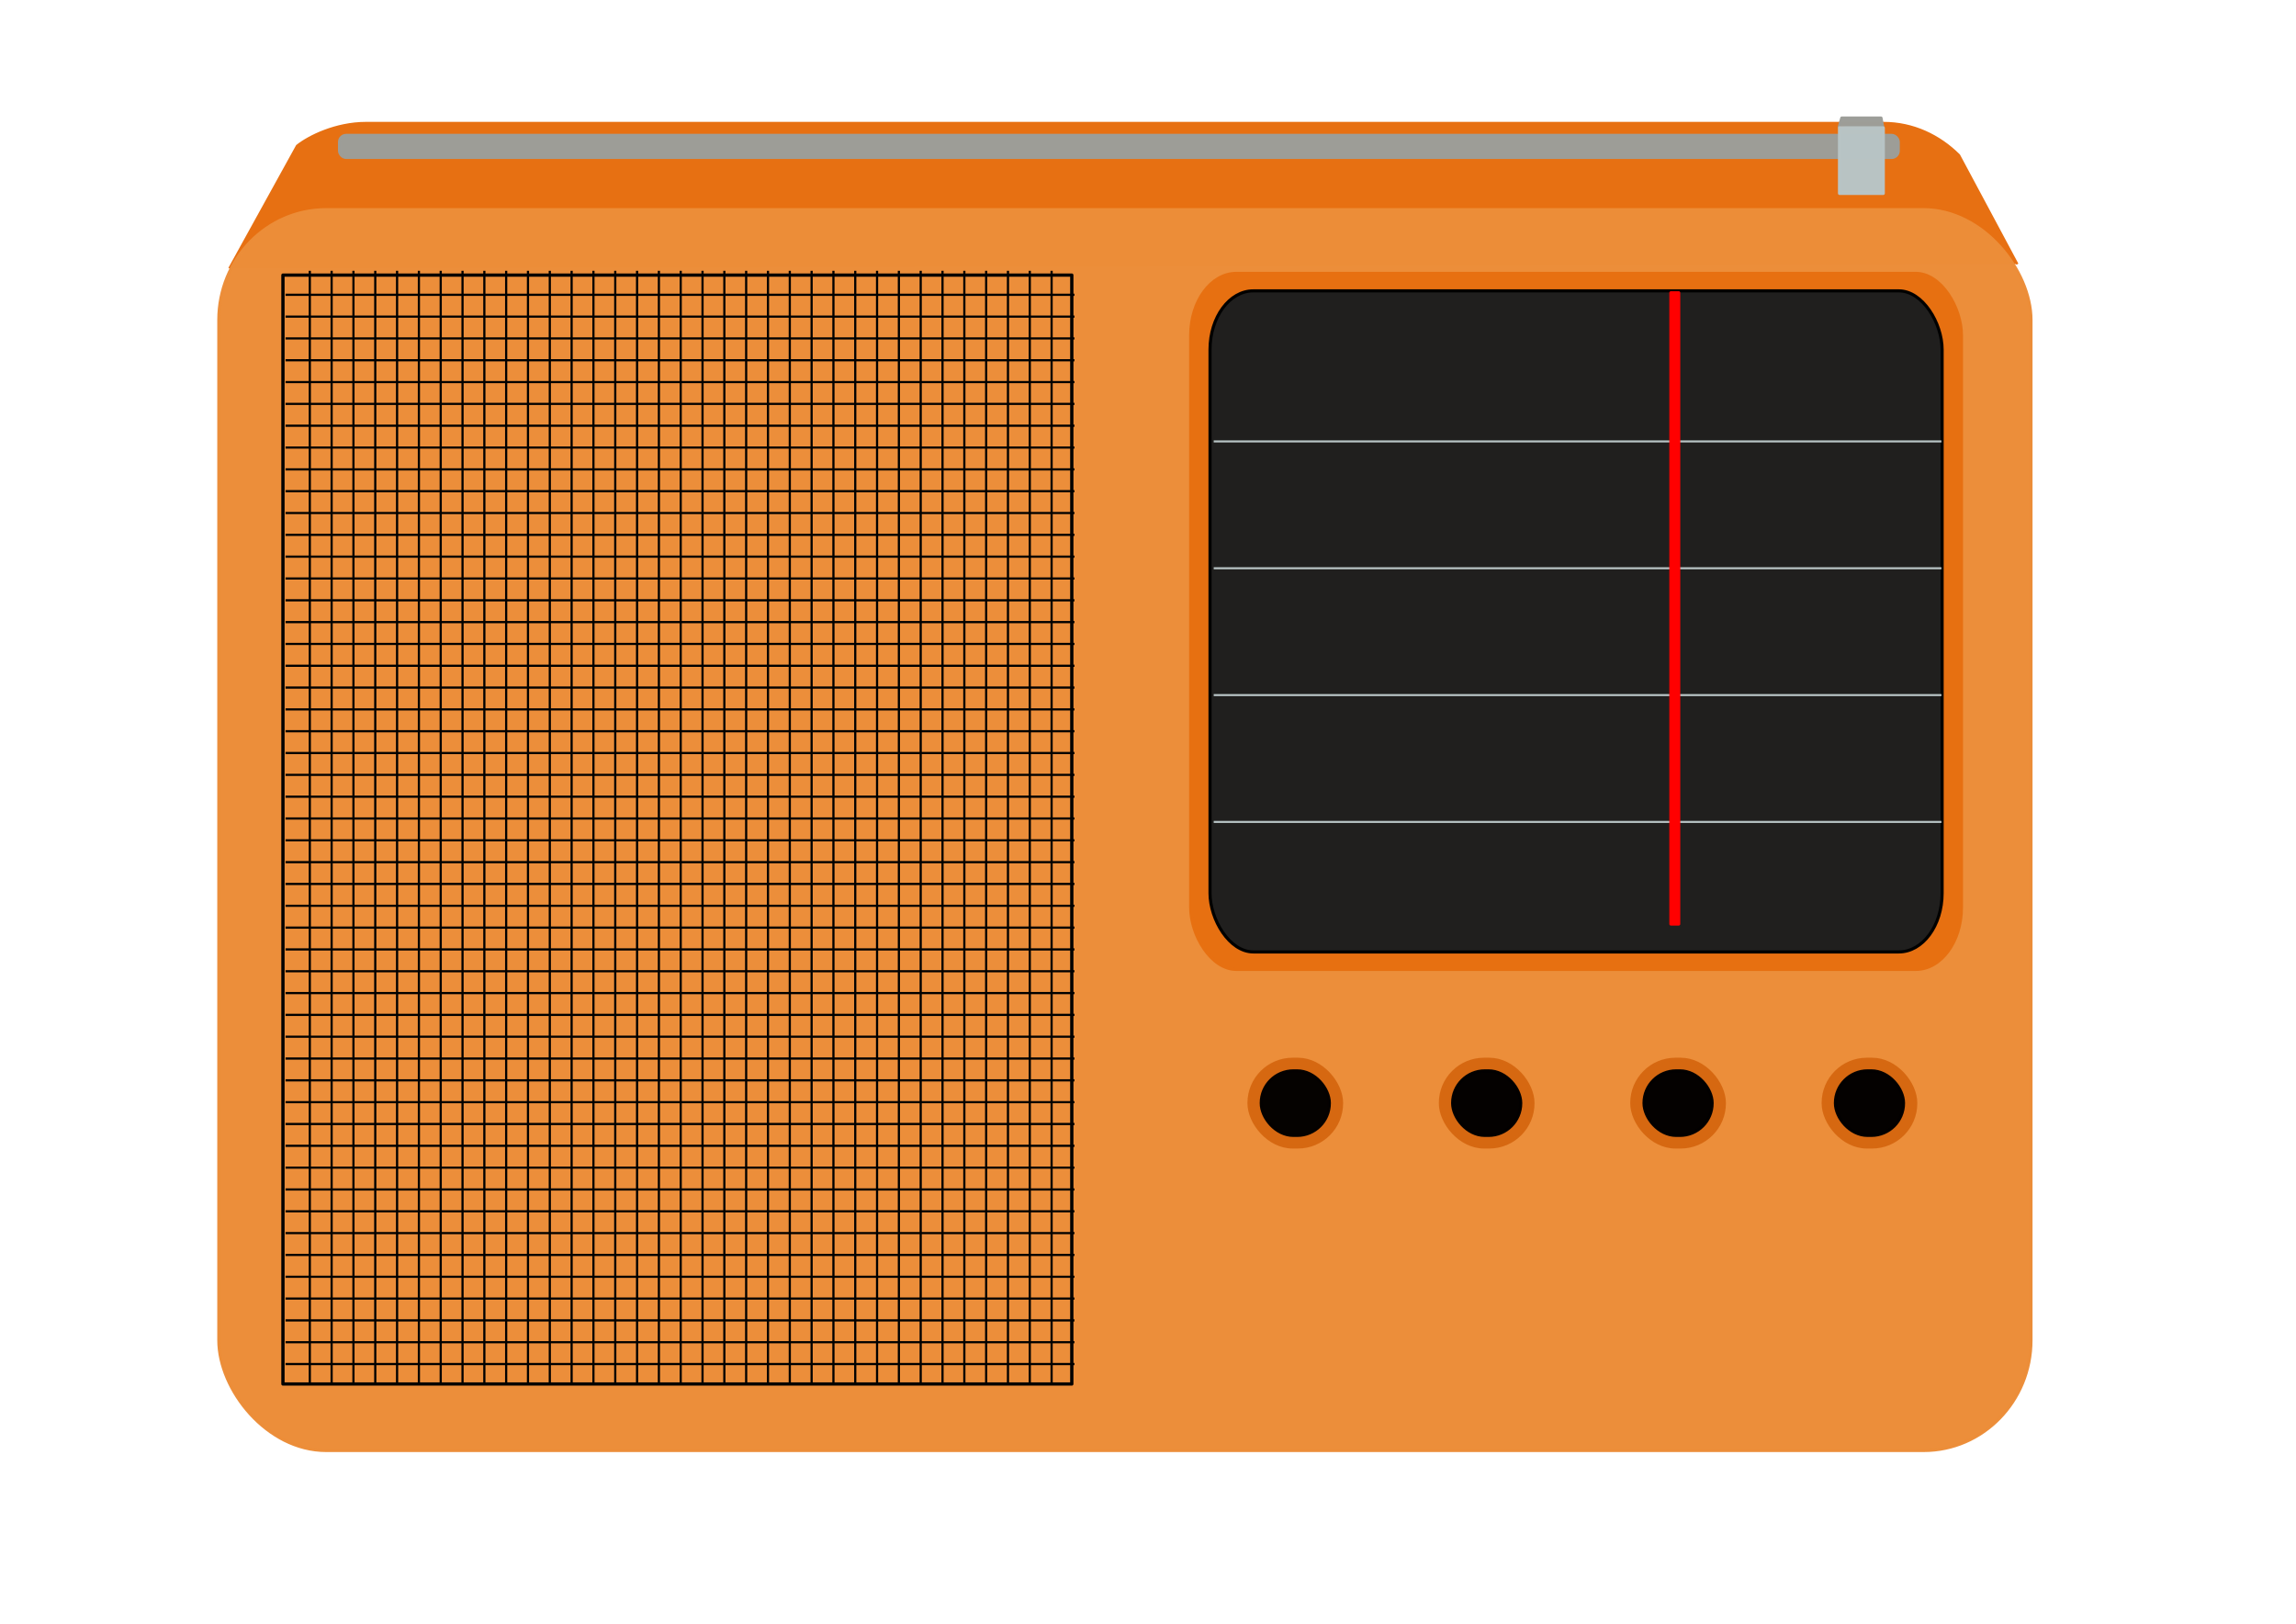<?xml version="1.0" encoding="UTF-8" standalone="no"?>
<!-- Created with Inkscape (http://www.inkscape.org/) -->

<!-- 
Artwork by John Samuel. 
This work is licensed under a Creative Commons Attribution-ShareAlike 4.0 International License. 
-->

<svg
   xmlns:osb="http://www.openswatchbook.org/uri/2009/osb"
   xmlns:dc="http://purl.org/dc/elements/1.1/"
   xmlns:cc="http://creativecommons.org/ns#"
   xmlns:rdf="http://www.w3.org/1999/02/22-rdf-syntax-ns#"
   xmlns:svg="http://www.w3.org/2000/svg"
   xmlns="http://www.w3.org/2000/svg"
   xmlns:xlink="http://www.w3.org/1999/xlink"
   xmlns:sodipodi="http://sodipodi.sourceforge.net/DTD/sodipodi-0.dtd"
   xmlns:inkscape="http://www.inkscape.org/namespaces/inkscape"
   sodipodi:docname="radio.svg"
   inkscape:version="0.92.5 (2060ec1f9f, 2020-04-08)"
   version="1.1"
   id="svg2"
   viewBox="0 0 1052.362 744.094"
   height="210mm"
   width="297mm">
  <sodipodi:namedview
     showguides="false"
     inkscape:window-maximized="1"
     inkscape:window-y="25"
     inkscape:window-x="0"
     inkscape:window-height="851"
     inkscape:window-width="1600"
     showgrid="false"
     inkscape:current-layer="layer1"
     inkscape:document-units="px"
     inkscape:cy="396.85039"
     inkscape:cx="561.25984"
     inkscape:zoom="0.82492985"
     inkscape:pageshadow="2"
     inkscape:pageopacity="0.0"
     borderopacity="1.0"
     bordercolor="#666666"
     pagecolor="#ffffff"
     id="base">
    <sodipodi:guide
       id="guide4163"
       orientation="0,1052.362"
       position="0,0"
       inkscape:locked="false" />
    <sodipodi:guide
       id="guide4165"
       orientation="-744.094,0"
       position="1052.362,0"
       inkscape:locked="false" />
    <sodipodi:guide
       id="guide4167"
       orientation="0,-1052.362"
       position="1052.362,744.094"
       inkscape:locked="false" />
    <sodipodi:guide
       id="guide4169"
       orientation="744.094,0"
       position="0,744.094"
       inkscape:locked="false" />
    <sodipodi:guide
       id="guide4173"
       orientation="372.047,0"
       position="-0.834,744.292"
       inkscape:locked="false" />
    <sodipodi:guide
       id="guide4175"
       orientation="0,526.181"
       position="-0.834,372.244"
       inkscape:locked="false" />
    <sodipodi:guide
       id="guide4177"
       orientation="-372.047,0"
       position="525.347,372.244"
       inkscape:locked="false" />
    <sodipodi:guide
       id="guide4179"
       orientation="0,-526.181"
       position="525.347,744.292"
       inkscape:locked="false" />
    <inkscape:grid
       id="grid9321"
       type="xygrid" />
  </sodipodi:namedview>
  <defs
     id="defs4">
    <linearGradient
       osb:paint="solid"
       id="linearGradient4824">
      <stop
         id="stop4826"
         offset="0"
         style="stop-color:#000000;stop-opacity:1;" />
    </linearGradient>
    <filter
       inkscape:collect="always"
       style="color-interpolation-filters:sRGB"
       id="filter5339"
       x="-0.012"
       width="1.023"
       y="-0.012"
       height="1.025">
      <feGaussianBlur
         inkscape:collect="always"
         stdDeviation="0.152"
         id="feGaussianBlur5341" />
    </filter>
  </defs>
  <g
     transform="translate(0,-308.268)"
     id="layer1"
     inkscape:groupmode="layer"
     inkscape:label="Layer 1">
    <path
       inkscape:connector-curvature="0"
       id="path7205"
       d="m 105.119,431.259 31.012,-56.168 c 5.372,-4.331 17.785,-10.476 31.646,-10.476 l 695.627,0 c 13.413,0 25.47,5.754 34.515,14.763 l 26.742,49.928"
       style="fill:#e77012;fill-rule:evenodd;stroke:#e77012;stroke-width:1px;stroke-linecap:butt;stroke-linejoin:miter;stroke-opacity:1;fill-opacity:1"
       sodipodi:nodetypes="ccsscc" />
    <rect
       style="opacity:0.99;fill:#ec8d39;fill-opacity:1;stroke:#ec8d39;stroke-width:1.5;stroke-linecap:round;stroke-linejoin:round;stroke-miterlimit:4;stroke-dasharray:none;stroke-dashoffset:0;stroke-opacity:1"
       id="rect6193"
       width="830.524"
       height="568.549"
       x="100.328"
       y="404.402"
       rx="49.143"
       ry="50.496" />
    <rect
       ry="28.323"
       rx="20.9"
       y="433.588"
       x="545.777"
       height="318.895"
       width="353.214"
       id="rect6195"
       style="opacity:0.99;fill:#e77012;fill-opacity:1;stroke:#e77012;stroke-width:1.5;stroke-linecap:round;stroke-linejoin:round;stroke-miterlimit:4;stroke-dasharray:none;stroke-dashoffset:0;stroke-opacity:1" />
    <rect
       style="opacity:0.99;fill:#d66812;fill-opacity:1;stroke:#d66812;stroke-width:1.5;stroke-linecap:round;stroke-linejoin:round;stroke-miterlimit:4;stroke-dasharray:none;stroke-dashoffset:0;stroke-opacity:1"
       id="rect6203"
       width="42.362"
       height="40.132"
       x="572.51"
       y="793.731"
       rx="20"
       ry="20"
       inkscape:tile-cx="579.69103"
       inkscape:tile-cy="505.52928"
       inkscape:tile-w="43.862038"
       inkscape:tile-h="41.632458"
       inkscape:tile-x0="557.76001"
       inkscape:tile-y0="484.71305" />
    <rect
       inkscape:tile-y0="484.71305"
       inkscape:tile-x0="557.76001"
       inkscape:tile-h="41.632458"
       inkscape:tile-w="43.862038"
       inkscape:tile-cy="505.52928"
       inkscape:tile-cx="579.69103"
       ry="14.702"
       rx="14.702"
       y="799.047"
       x="578.121"
       height="29.501"
       width="31.14"
       id="rect6236"
       style="opacity:0.99;fill:#030000;fill-opacity:1;stroke:#030000;stroke-width:1.5;stroke-linecap:round;stroke-linejoin:round;stroke-miterlimit:4;stroke-dasharray:none;stroke-dashoffset:0;stroke-opacity:1;filter:url(#filter5339)" />
    <rect
       inkscape:tile-y0="484.71305"
       inkscape:tile-x0="557.76001"
       inkscape:tile-h="41.632458"
       inkscape:tile-w="43.862038"
       inkscape:tile-cy="505.52928"
       inkscape:tile-cx="579.69103"
       ry="20"
       rx="20"
       y="793.731"
       x="660.234"
       height="40.132"
       width="42.362"
       id="rect5319"
       style="opacity:0.99;fill:#d66812;fill-opacity:1;stroke:#d66812;stroke-width:1.5;stroke-linecap:round;stroke-linejoin:round;stroke-miterlimit:4;stroke-dasharray:none;stroke-dashoffset:0;stroke-opacity:1" />
    <rect
       style="opacity:0.99;fill:#030000;fill-opacity:1;stroke:#030000;stroke-width:1.5;stroke-linecap:round;stroke-linejoin:round;stroke-miterlimit:4;stroke-dasharray:none;stroke-dashoffset:0;stroke-opacity:1"
       id="rect5321"
       width="31.14"
       height="29.501"
       x="665.845"
       y="799.047"
       rx="14.702"
       ry="14.702"
       inkscape:tile-cx="579.69103"
       inkscape:tile-cy="505.52928"
       inkscape:tile-w="43.862038"
       inkscape:tile-h="41.632458"
       inkscape:tile-x0="557.76001"
       inkscape:tile-y0="484.71305" />
    <rect
       inkscape:tile-y0="484.71305"
       inkscape:tile-x0="557.76001"
       inkscape:tile-h="41.632458"
       inkscape:tile-w="43.862038"
       inkscape:tile-cy="505.52928"
       inkscape:tile-cx="579.69103"
       ry="20"
       rx="20"
       y="793.731"
       x="747.958"
       height="40.132"
       width="42.362"
       id="rect5325"
       style="opacity:0.99;fill:#d66812;fill-opacity:1;stroke:#d66812;stroke-width:1.5;stroke-linecap:round;stroke-linejoin:round;stroke-miterlimit:4;stroke-dasharray:none;stroke-dashoffset:0;stroke-opacity:1" />
    <rect
       style="opacity:0.99;fill:#030000;fill-opacity:1;stroke:#030000;stroke-width:1.5;stroke-linecap:round;stroke-linejoin:round;stroke-miterlimit:4;stroke-dasharray:none;stroke-dashoffset:0;stroke-opacity:1"
       id="rect5327"
       width="31.14"
       height="29.501"
       x="753.569"
       y="799.047"
       rx="14.702"
       ry="14.702"
       inkscape:tile-cx="579.69103"
       inkscape:tile-cy="505.52928"
       inkscape:tile-w="43.862038"
       inkscape:tile-h="41.632458"
       inkscape:tile-x0="557.76001"
       inkscape:tile-y0="484.71305" />
    <rect
       inkscape:tile-y0="484.71305"
       inkscape:tile-x0="557.76001"
       inkscape:tile-h="41.632458"
       inkscape:tile-w="43.862038"
       inkscape:tile-cy="505.52928"
       inkscape:tile-cx="579.69103"
       ry="20"
       rx="20"
       y="793.731"
       x="835.682"
       height="40.132"
       width="42.362"
       id="rect5331"
       style="opacity:0.99;fill:#d66812;fill-opacity:1;stroke:#d66812;stroke-width:1.5;stroke-linecap:round;stroke-linejoin:round;stroke-miterlimit:4;stroke-dasharray:none;stroke-dashoffset:0;stroke-opacity:1" />
    <rect
       style="opacity:0.99;fill:#030000;fill-opacity:1;stroke:#030000;stroke-width:1.5;stroke-linecap:round;stroke-linejoin:round;stroke-miterlimit:4;stroke-dasharray:none;stroke-dashoffset:0;stroke-opacity:1"
       id="rect5333"
       width="31.14"
       height="29.501"
       x="841.293"
       y="799.047"
       rx="14.702"
       ry="14.702"
       inkscape:tile-cx="579.69103"
       inkscape:tile-cy="505.52928"
       inkscape:tile-w="43.862038"
       inkscape:tile-h="41.632458"
       inkscape:tile-x0="557.76001"
       inkscape:tile-y0="484.71305" />
    <path
       style="opacity:0.99;fill:#9c9d98;fill-opacity:1;stroke:#9c9d98;stroke-width:1.354;stroke-linecap:round;stroke-linejoin:round;stroke-miterlimit:4;stroke-dasharray:none;stroke-dashoffset:0;stroke-opacity:1"
       d="m 843.024,366.276 1.115,-3.943 18.05,0 0.836,4.5"
       id="rect7214"
       inkscape:connector-curvature="0"
       sodipodi:nodetypes="cccc" />
    <rect
       style="opacity:0.99;fill:#9c9d98;fill-opacity:1;stroke:#9c9d98;stroke-width:1.5;stroke-linecap:round;stroke-linejoin:round;stroke-miterlimit:4;stroke-dasharray:none;stroke-dashoffset:0;stroke-opacity:1"
       id="rect6272"
       width="714.36"
       height="10.034"
       x="155.656"
       y="370.345"
       rx="3"
       ry="3" />
    <rect
       style="opacity:0.99;fill:#b8c4c5;fill-opacity:1;stroke:#b8c4c5;stroke-width:1.5;stroke-linecap:round;stroke-linejoin:round;stroke-miterlimit:4;stroke-dasharray:none;stroke-dashoffset:0;stroke-opacity:1"
       id="rect6274"
       width="20"
       height="30"
       x="843.164"
       y="366.87" />
    <path
       style="fill:none;fill-rule:evenodd;stroke:#000000;stroke-width:1px;stroke-linecap:butt;stroke-linejoin:miter;stroke-opacity:1"
       d="m 142,432.362 0,510"
       id="path6284"
       inkscape:connector-curvature="0"
       inkscape:tile-cx="142"
       inkscape:tile-cy="379.09449"
       inkscape:tile-w="1"
       inkscape:tile-h="510"
       inkscape:tile-x0="141.5"
       inkscape:tile-y0="124.09449" />
    <use
       x="0"
       y="0"
       inkscape:tiled-clone-of="#path6284"
       xlink:href="#path6284"
       id="use6712"
       transform="matrix(0,-1,0.709,0,-175.666,585.362)"
       width="100%"
       height="100%"
       inkscape:tile-cx="311.86643"
       inkscape:tile-cy="135.09447"
       inkscape:tile-w="361.73287"
       inkscape:tile-h="1"
       inkscape:tile-x0="131"
       inkscape:tile-y0="134.59447" />
    <use
       x="0"
       y="0"
       inkscape:tiled-clone-of="#path6284"
       xlink:href="#path6284"
       transform="translate(10,0)"
       id="use6714" />
    <use
       x="0"
       y="0"
       inkscape:tiled-clone-of="#path6284"
       xlink:href="#path6284"
       transform="translate(20,0)"
       id="use6716" />
    <use
       x="0"
       y="0"
       inkscape:tiled-clone-of="#path6284"
       xlink:href="#path6284"
       transform="translate(30,0)"
       id="use6718" />
    <use
       x="0"
       y="0"
       inkscape:tiled-clone-of="#path6284"
       xlink:href="#path6284"
       transform="translate(40,0)"
       id="use6720" />
    <use
       x="0"
       y="0"
       inkscape:tiled-clone-of="#path6284"
       xlink:href="#path6284"
       transform="translate(50,0)"
       id="use6722" />
    <use
       x="0"
       y="0"
       inkscape:tiled-clone-of="#path6284"
       xlink:href="#path6284"
       transform="translate(60,0)"
       id="use6724" />
    <use
       x="0"
       y="0"
       inkscape:tiled-clone-of="#path6284"
       xlink:href="#path6284"
       transform="translate(70,0)"
       id="use6726" />
    <use
       x="0"
       y="0"
       inkscape:tiled-clone-of="#path6284"
       xlink:href="#path6284"
       transform="translate(80,0)"
       id="use6728" />
    <use
       x="0"
       y="0"
       inkscape:tiled-clone-of="#path6284"
       xlink:href="#path6284"
       transform="translate(90,0)"
       id="use6730" />
    <use
       x="0"
       y="0"
       inkscape:tiled-clone-of="#path6284"
       xlink:href="#path6284"
       transform="translate(100,0)"
       id="use6732" />
    <use
       x="0"
       y="0"
       inkscape:tiled-clone-of="#path6284"
       xlink:href="#path6284"
       transform="translate(110,0)"
       id="use6734" />
    <use
       x="0"
       y="0"
       inkscape:tiled-clone-of="#path6284"
       xlink:href="#path6284"
       transform="translate(120,0)"
       id="use6736" />
    <use
       x="0"
       y="0"
       inkscape:tiled-clone-of="#path6284"
       xlink:href="#path6284"
       transform="translate(130,0)"
       id="use6738" />
    <use
       x="0"
       y="0"
       inkscape:tiled-clone-of="#path6284"
       xlink:href="#path6284"
       transform="translate(140,0)"
       id="use6740" />
    <use
       x="0"
       y="0"
       inkscape:tiled-clone-of="#path6284"
       xlink:href="#path6284"
       transform="translate(150,0)"
       id="use6742" />
    <use
       x="0"
       y="0"
       inkscape:tiled-clone-of="#path6284"
       xlink:href="#path6284"
       transform="translate(160,0)"
       id="use6744" />
    <use
       x="0"
       y="0"
       inkscape:tiled-clone-of="#path6284"
       xlink:href="#path6284"
       transform="translate(170,0)"
       id="use6746" />
    <use
       x="0"
       y="0"
       inkscape:tiled-clone-of="#path6284"
       xlink:href="#path6284"
       transform="translate(180,0)"
       id="use6748" />
    <use
       x="0"
       y="0"
       inkscape:tiled-clone-of="#path6284"
       xlink:href="#path6284"
       transform="translate(190,0)"
       id="use6750" />
    <use
       x="0"
       y="0"
       inkscape:tiled-clone-of="#path6284"
       xlink:href="#path6284"
       transform="translate(200,0)"
       id="use6752" />
    <use
       x="0"
       y="0"
       inkscape:tiled-clone-of="#path6284"
       xlink:href="#path6284"
       transform="translate(210,0)"
       id="use6754" />
    <use
       x="0"
       y="0"
       inkscape:tiled-clone-of="#path6284"
       xlink:href="#path6284"
       transform="translate(220,0)"
       id="use6756" />
    <use
       x="0"
       y="0"
       inkscape:tiled-clone-of="#path6284"
       xlink:href="#path6284"
       transform="translate(230,0)"
       id="use6758" />
    <use
       x="0"
       y="0"
       inkscape:tiled-clone-of="#path6284"
       xlink:href="#path6284"
       transform="translate(240,0)"
       id="use6760" />
    <use
       x="0"
       y="0"
       inkscape:tiled-clone-of="#path6284"
       xlink:href="#path6284"
       transform="translate(250,0)"
       id="use6762" />
    <rect
       style="opacity:0.99;fill:none;fill-opacity:1;stroke:#000000;stroke-width:1.511;stroke-linecap:round;stroke-linejoin:round;stroke-miterlimit:4;stroke-dasharray:none;stroke-dashoffset:0;stroke-opacity:1"
       id="rect6199"
       width="361.569"
       height="508.164"
       x="129.685"
       y="434.342"
       rx="1.091"
       ry="0" />
    <use
       x="0"
       y="0"
       inkscape:tiled-clone-of="#path6284"
       xlink:href="#path6284"
       transform="translate(260,0)"
       id="use6764" />
    <use
       x="0"
       y="0"
       inkscape:tiled-clone-of="#path6284"
       xlink:href="#path6284"
       transform="translate(270,0)"
       id="use6766" />
    <use
       x="0"
       y="0"
       inkscape:tiled-clone-of="#path6284"
       xlink:href="#path6284"
       transform="translate(280,0)"
       id="use6768" />
    <use
       x="0"
       y="0"
       inkscape:tiled-clone-of="#path6284"
       xlink:href="#path6284"
       transform="translate(290,0)"
       id="use6770" />
    <use
       x="0"
       y="0"
       inkscape:tiled-clone-of="#path6284"
       xlink:href="#path6284"
       transform="translate(300,0)"
       id="use6772" />
    <use
       x="0"
       y="0"
       inkscape:tiled-clone-of="#path6284"
       xlink:href="#path6284"
       transform="translate(310,0)"
       id="use6774" />
    <use
       x="0"
       y="0"
       inkscape:tiled-clone-of="#path6284"
       xlink:href="#path6284"
       transform="translate(320,0)"
       id="use6776" />
    <use
       x="0"
       y="0"
       inkscape:tiled-clone-of="#path6284"
       xlink:href="#path6284"
       transform="translate(330,0)"
       id="use6778" />
    <use
       x="0"
       y="0"
       inkscape:tiled-clone-of="#path6284"
       xlink:href="#path6284"
       transform="translate(340,0)"
       id="use6780" />
    <use
       x="0"
       y="0"
       inkscape:tiled-clone-of="#use6712"
       xlink:href="#use6712"
       transform="translate(0,10)"
       id="use7084" />
    <use
       x="0"
       y="0"
       inkscape:tiled-clone-of="#use6712"
       xlink:href="#use6712"
       transform="translate(0,20)"
       id="use7086" />
    <use
       x="0"
       y="0"
       inkscape:tiled-clone-of="#use6712"
       xlink:href="#use6712"
       transform="translate(0,30)"
       id="use7088" />
    <use
       x="0"
       y="0"
       inkscape:tiled-clone-of="#use6712"
       xlink:href="#use6712"
       transform="translate(0,40)"
       id="use7090" />
    <use
       x="0"
       y="0"
       inkscape:tiled-clone-of="#use6712"
       xlink:href="#use6712"
       transform="translate(0,50)"
       id="use7092" />
    <use
       x="0"
       y="0"
       inkscape:tiled-clone-of="#use6712"
       xlink:href="#use6712"
       transform="translate(0,60)"
       id="use7094" />
    <use
       x="0"
       y="0"
       inkscape:tiled-clone-of="#use6712"
       xlink:href="#use6712"
       transform="translate(0,70)"
       id="use7096" />
    <use
       x="0"
       y="0"
       inkscape:tiled-clone-of="#use6712"
       xlink:href="#use6712"
       transform="translate(0,80)"
       id="use7098" />
    <use
       x="0"
       y="0"
       inkscape:tiled-clone-of="#use6712"
       xlink:href="#use6712"
       transform="translate(0,90)"
       id="use7100" />
    <use
       x="0"
       y="0"
       inkscape:tiled-clone-of="#use6712"
       xlink:href="#use6712"
       transform="translate(0,100)"
       id="use7102" />
    <use
       x="0"
       y="0"
       inkscape:tiled-clone-of="#use6712"
       xlink:href="#use6712"
       transform="translate(0,110)"
       id="use7104" />
    <use
       x="0"
       y="0"
       inkscape:tiled-clone-of="#use6712"
       xlink:href="#use6712"
       transform="translate(0,120)"
       id="use7106" />
    <use
       x="0"
       y="0"
       inkscape:tiled-clone-of="#use6712"
       xlink:href="#use6712"
       transform="translate(0,130)"
       id="use7108" />
    <use
       x="0"
       y="0"
       inkscape:tiled-clone-of="#use6712"
       xlink:href="#use6712"
       transform="translate(0,140)"
       id="use7110" />
    <use
       x="0"
       y="0"
       inkscape:tiled-clone-of="#use6712"
       xlink:href="#use6712"
       transform="translate(0,150)"
       id="use7112" />
    <use
       x="0"
       y="0"
       inkscape:tiled-clone-of="#use6712"
       xlink:href="#use6712"
       transform="translate(0,160)"
       id="use7114" />
    <use
       x="0"
       y="0"
       inkscape:tiled-clone-of="#use6712"
       xlink:href="#use6712"
       transform="translate(0,170)"
       id="use7116" />
    <use
       x="0"
       y="0"
       inkscape:tiled-clone-of="#use6712"
       xlink:href="#use6712"
       transform="translate(0,180)"
       id="use7118" />
    <use
       x="0"
       y="0"
       inkscape:tiled-clone-of="#use6712"
       xlink:href="#use6712"
       transform="translate(0,190)"
       id="use7120" />
    <use
       x="0"
       y="0"
       inkscape:tiled-clone-of="#use6712"
       xlink:href="#use6712"
       transform="translate(0,200)"
       id="use7122" />
    <use
       x="0"
       y="0"
       inkscape:tiled-clone-of="#use6712"
       xlink:href="#use6712"
       transform="translate(0,210)"
       id="use7124" />
    <use
       x="0"
       y="0"
       inkscape:tiled-clone-of="#use6712"
       xlink:href="#use6712"
       transform="translate(0,220)"
       id="use7126" />
    <use
       x="0"
       y="0"
       inkscape:tiled-clone-of="#use6712"
       xlink:href="#use6712"
       transform="translate(0,230)"
       id="use7128" />
    <use
       x="0"
       y="0"
       inkscape:tiled-clone-of="#use6712"
       xlink:href="#use6712"
       transform="translate(0,240)"
       id="use7130" />
    <use
       x="0"
       y="0"
       inkscape:tiled-clone-of="#use6712"
       xlink:href="#use6712"
       transform="translate(0,250)"
       id="use7132" />
    <use
       x="0"
       y="0"
       inkscape:tiled-clone-of="#use6712"
       xlink:href="#use6712"
       transform="translate(0,260)"
       id="use7134" />
    <use
       x="0"
       y="0"
       inkscape:tiled-clone-of="#use6712"
       xlink:href="#use6712"
       transform="translate(0,270)"
       id="use7136" />
    <use
       x="0"
       y="0"
       inkscape:tiled-clone-of="#use6712"
       xlink:href="#use6712"
       transform="translate(0,280)"
       id="use7138" />
    <use
       x="0"
       y="0"
       inkscape:tiled-clone-of="#use6712"
       xlink:href="#use6712"
       transform="translate(0,290)"
       id="use7140" />
    <use
       x="0"
       y="0"
       inkscape:tiled-clone-of="#use6712"
       xlink:href="#use6712"
       transform="translate(0,300)"
       id="use7142" />
    <use
       x="0"
       y="0"
       inkscape:tiled-clone-of="#use6712"
       xlink:href="#use6712"
       transform="translate(0,310)"
       id="use7144" />
    <use
       x="0"
       y="0"
       inkscape:tiled-clone-of="#use6712"
       xlink:href="#use6712"
       transform="translate(0,320)"
       id="use7146" />
    <use
       x="0"
       y="0"
       inkscape:tiled-clone-of="#use6712"
       xlink:href="#use6712"
       transform="translate(0,330)"
       id="use7148" />
    <use
       x="0"
       y="0"
       inkscape:tiled-clone-of="#use6712"
       xlink:href="#use6712"
       transform="translate(0,340)"
       id="use7150" />
    <use
       x="0"
       y="0"
       inkscape:tiled-clone-of="#use6712"
       xlink:href="#use6712"
       transform="translate(0,350)"
       id="use7152" />
    <use
       x="0"
       y="0"
       inkscape:tiled-clone-of="#use6712"
       xlink:href="#use6712"
       transform="translate(0,360)"
       id="use7154" />
    <use
       x="0"
       y="0"
       inkscape:tiled-clone-of="#use6712"
       xlink:href="#use6712"
       transform="translate(0,370)"
       id="use7156" />
    <use
       x="0"
       y="0"
       inkscape:tiled-clone-of="#use6712"
       xlink:href="#use6712"
       transform="translate(0,380)"
       id="use7158" />
    <use
       x="0"
       y="0"
       inkscape:tiled-clone-of="#use6712"
       xlink:href="#use6712"
       transform="translate(0,390)"
       id="use7160" />
    <use
       x="0"
       y="0"
       inkscape:tiled-clone-of="#use6712"
       xlink:href="#use6712"
       transform="translate(0,400)"
       id="use7162" />
    <use
       x="0"
       y="0"
       inkscape:tiled-clone-of="#use6712"
       xlink:href="#use6712"
       transform="translate(0,410)"
       id="use7164" />
    <use
       x="0"
       y="0"
       inkscape:tiled-clone-of="#use6712"
       xlink:href="#use6712"
       transform="translate(0,420)"
       id="use7166" />
    <use
       x="0"
       y="0"
       inkscape:tiled-clone-of="#use6712"
       xlink:href="#use6712"
       transform="translate(0,430)"
       id="use7168" />
    <use
       x="0"
       y="0"
       inkscape:tiled-clone-of="#use6712"
       xlink:href="#use6712"
       transform="translate(0,440)"
       id="use7170" />
    <use
       x="0"
       y="0"
       inkscape:tiled-clone-of="#use6712"
       xlink:href="#use6712"
       transform="translate(0,450)"
       id="use7172" />
    <use
       x="0"
       y="0"
       inkscape:tiled-clone-of="#use6712"
       xlink:href="#use6712"
       transform="translate(0,460)"
       id="use7174" />
    <use
       x="0"
       y="0"
       inkscape:tiled-clone-of="#use6712"
       xlink:href="#use6712"
       transform="translate(0,470)"
       id="use7176" />
    <use
       x="0"
       y="0"
       inkscape:tiled-clone-of="#use6712"
       xlink:href="#use6712"
       transform="translate(0,480)"
       id="use7178" />
    <use
       x="0"
       y="0"
       inkscape:tiled-clone-of="#use6712"
       xlink:href="#use6712"
       transform="translate(0,490)"
       id="use7180" />
    <rect
       style="opacity:0.99;fill:#1f1f1f;fill-opacity:1;stroke:#000000;stroke-width:1.425;stroke-linecap:round;stroke-linejoin:round;stroke-miterlimit:4;stroke-dasharray:none;stroke-dashoffset:0;stroke-opacity:1"
       id="rect5277"
       width="335.553"
       height="302.951"
       x="554.608"
       y="441.56"
       rx="19.855"
       ry="26.907" />
    <path
       style="fill:none;fill-rule:evenodd;stroke:#b8c4c5;stroke-width:0.938px;stroke-linecap:butt;stroke-linejoin:miter;stroke-opacity:1"
       d="M 556.297,510.555 H 889.848"
       id="path5283"
       inkscape:connector-curvature="0"
       sodipodi:nodetypes="cc" />
    <path
       sodipodi:nodetypes="cc"
       inkscape:connector-curvature="0"
       id="path5285"
       d="M 556.297,568.68 H 889.848"
       style="fill:none;fill-rule:evenodd;stroke:#b8c4c5;stroke-width:0.938px;stroke-linecap:butt;stroke-linejoin:miter;stroke-opacity:1" />
    <path
       style="fill:none;fill-rule:evenodd;stroke:#b8c4c5;stroke-width:0.938px;stroke-linecap:butt;stroke-linejoin:miter;stroke-opacity:1"
       d="M 556.297,626.805 H 889.848"
       id="path5287"
       inkscape:connector-curvature="0"
       sodipodi:nodetypes="cc" />
    <path
       sodipodi:nodetypes="cc"
       inkscape:connector-curvature="0"
       id="path5289"
       d="M 556.297,684.93 H 889.848"
       style="fill:none;fill-rule:evenodd;stroke:#b8c4c5;stroke-width:0.938px;stroke-linecap:butt;stroke-linejoin:miter;stroke-opacity:1" />
    <rect
       style="opacity:1;fill:#ff0000;fill-opacity:1;stroke:#ff0000;stroke-width:1.406;stroke-linecap:round;stroke-linejoin:round;stroke-miterlimit:4;stroke-dasharray:none;stroke-dashoffset:0;stroke-opacity:1"
       id="rect5281"
       width="3.616"
       height="289.296"
       x="765.83"
       y="442.431" />
  </g>
</svg>
